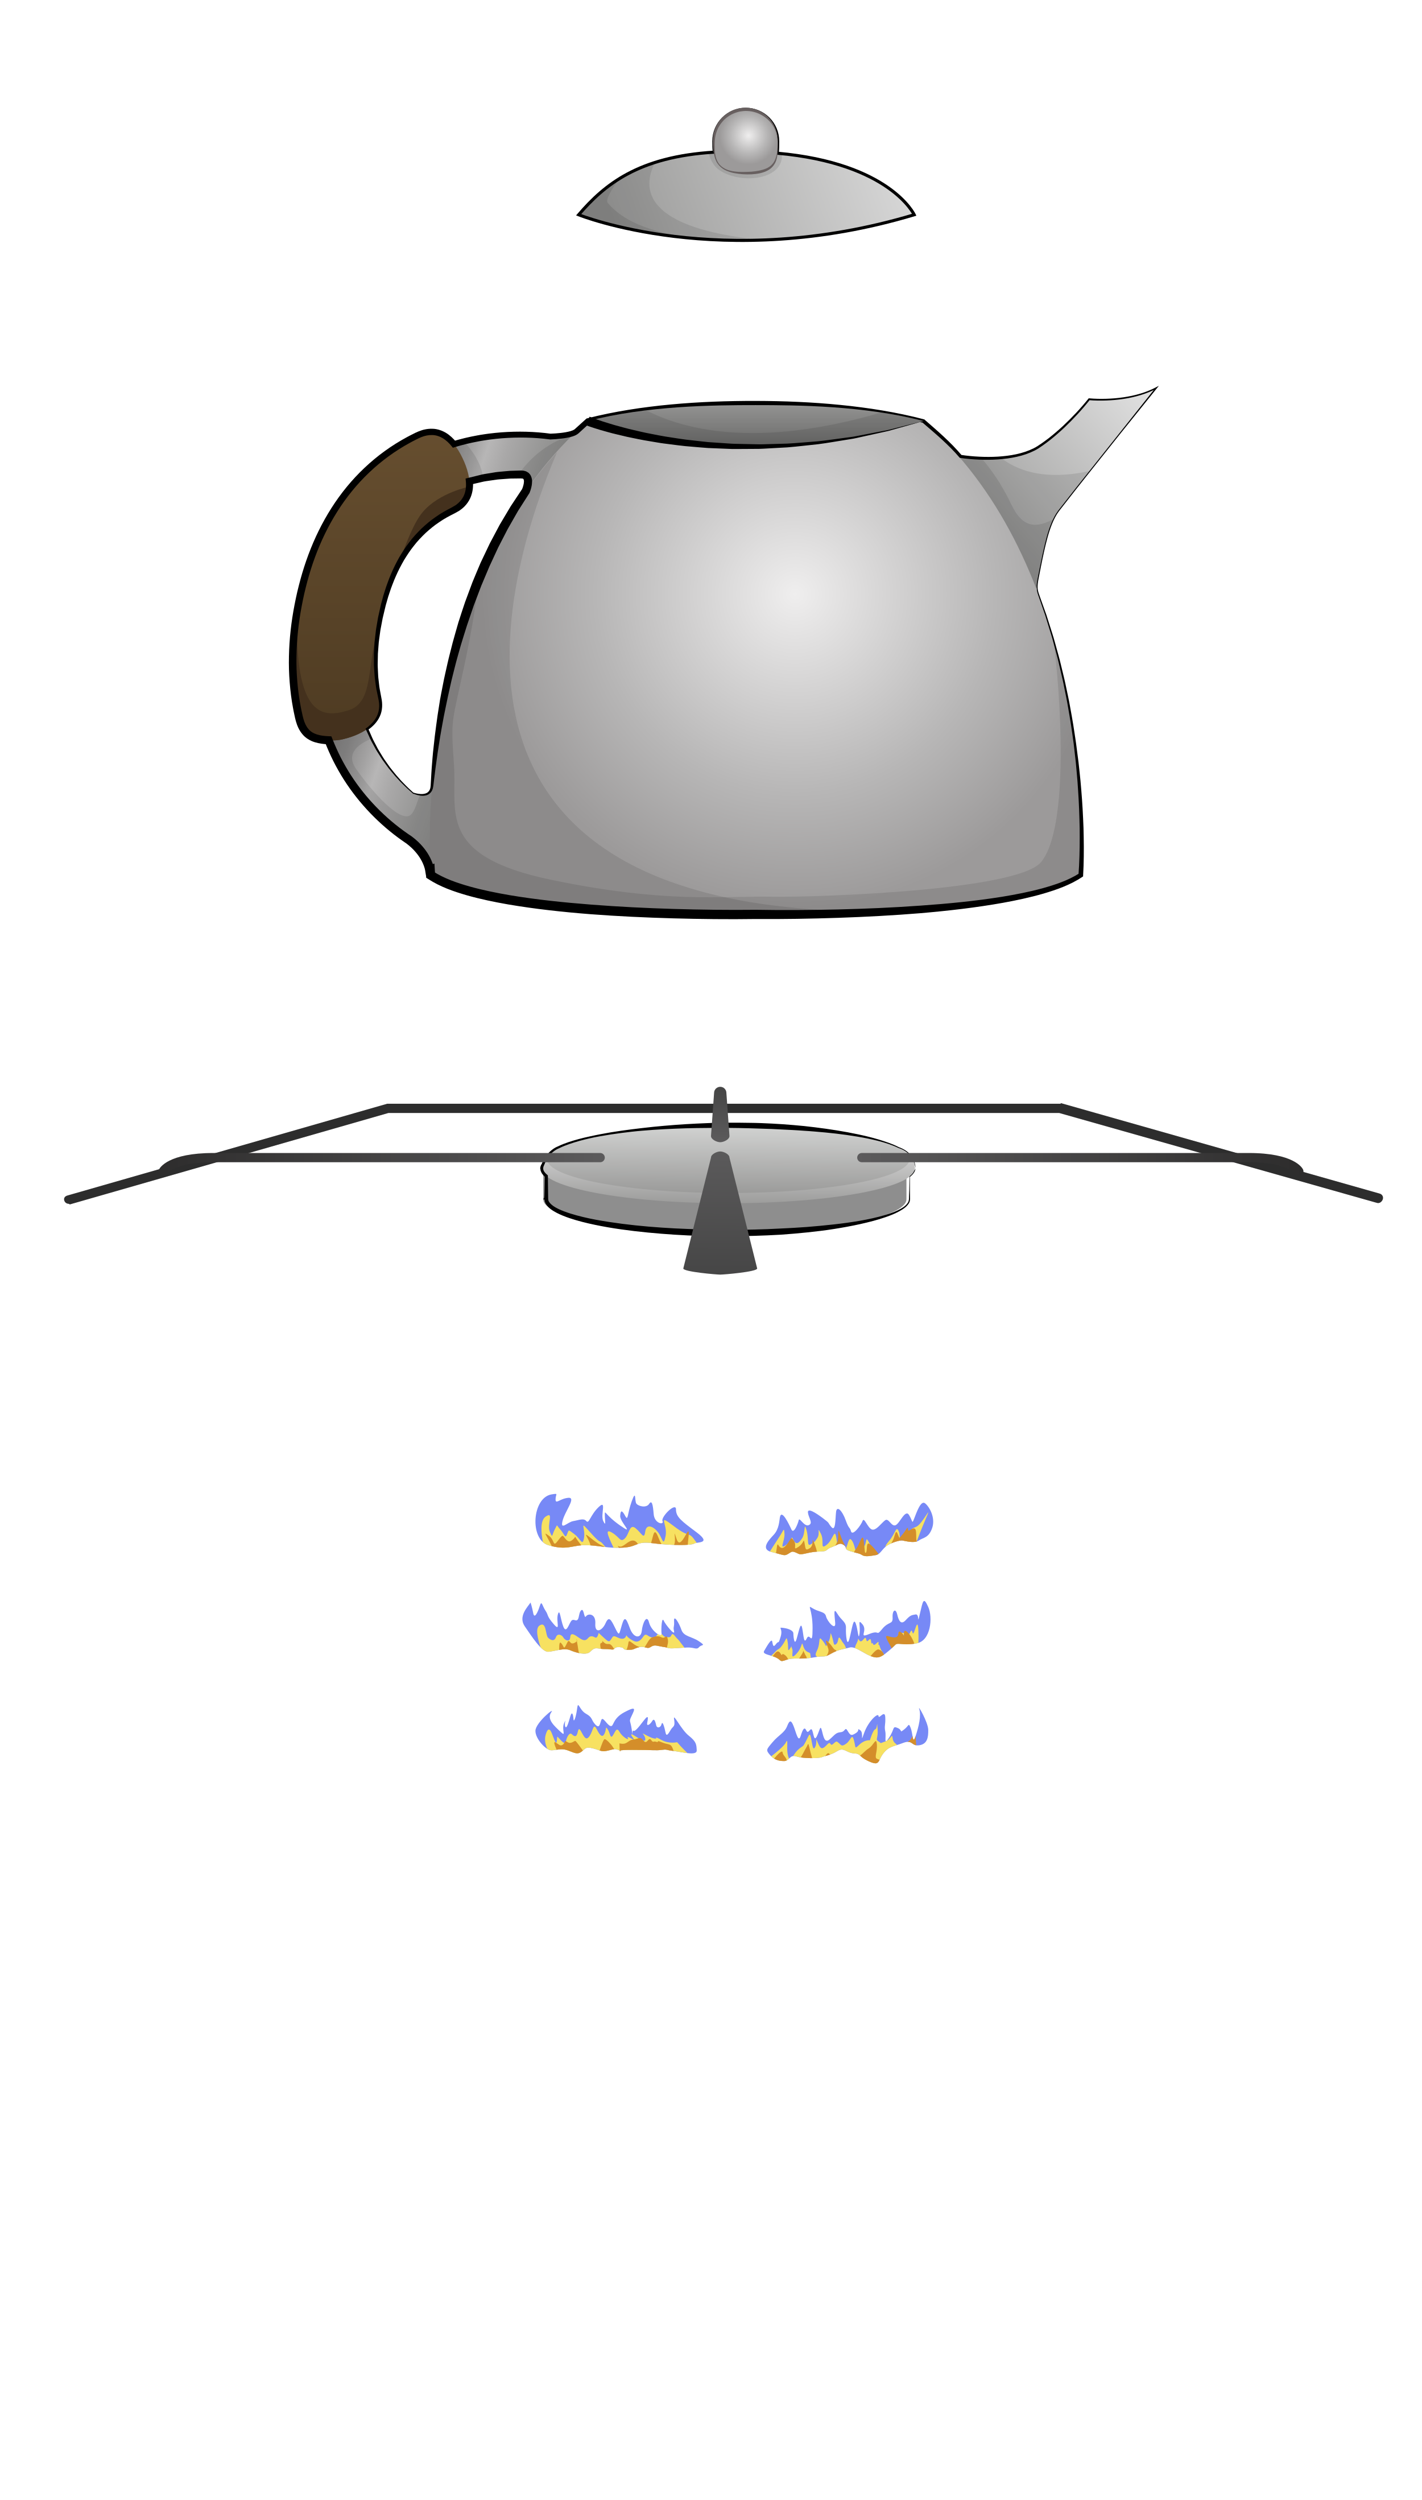 <?xml version="1.0" encoding="utf-8"?>
<!-- Generator: Adobe Illustrator 16.0.0, SVG Export Plug-In . SVG Version: 6.00 Build 0)  -->
<!DOCTYPE svg PUBLIC "-//W3C//DTD SVG 1.1//EN" "http://www.w3.org/Graphics/SVG/1.1/DTD/svg11.dtd">
<svg version="1.1" id="Layer_2" xmlns="http://www.w3.org/2000/svg" xmlns:xlink="http://www.w3.org/1999/xlink" x="0px" y="0px"
	 width="462px" height="812px" viewBox="0 0 462 812" enable-background="new 0 0 462 812" xml:space="preserve">
<path fill="#8E8E8E" d="M270.456,381.5c-9.573-2-21.235-2-33.831-2s-24.258,0-33.831,2H176.5v8l0,0c0,6.075,26.609,11,59.125,11
	s58.875-4.925,58.875-11v-8H270.456z"/>
<linearGradient id="SVGID_1_" gradientUnits="userSpaceOnUse" x1="236.704" y1="368.832" x2="236.537" y2="391.332">
	<stop  offset="0" style="stop-color:#D6D4D3"/>
	<stop  offset="0" style="stop-color:#E3E3E3"/>
	<stop  offset="1" style="stop-color:#9B9B9A"/>
</linearGradient>
<path fill="url(#SVGID_1_)" d="M291.563,372.621c0,0-2.704-0.044-7.251-0.111c-11.099-2.64-28.326-4.337-47.688-4.337
	c-18.153,0-34.432,1.493-45.542,3.854c-5.326,0.12-8.833,0.31-9.563,0.594c-3.006,1.169-4.475,3.928-5.107,5.575
	c-0.263,0.428-0.412,0.863-0.412,1.304c0,6.256,27.143,11.327,60.625,11.327s60.625-5.071,60.625-11.327
	C297.25,373.917,291.563,372.621,291.563,372.621z"/>
<linearGradient id="SVGID_2_" gradientUnits="userSpaceOnUse" x1="236.706" y1="365.492" x2="236.543" y2="387.509">
	<stop  offset="0" style="stop-color:#D6D4D3"/>
	<stop  offset="0" style="stop-color:#D2D3D2"/>
	<stop  offset="1" style="stop-color:#9B9B9A"/>
</linearGradient>
<ellipse fill="url(#SVGID_2_)" cx="236.625" cy="376.5" rx="58.875" ry="11"/>
<g>
	<path d="M297.5,379.505c0-0.38-0.19-0.776-0.274-1.141c-0.046-0.373-0.241-0.736-0.351-1.098c-0.137-0.352-0.314-0.706-0.511-1.029
		c-0.175-0.334-0.424-0.64-0.664-0.93c-0.238-0.293-0.519-0.56-0.804-0.807c-0.287-0.247-0.596-0.473-0.916-0.675
		c-0.639-0.407-1.338-0.726-2.059-0.951l-0.011-0.003l-0.014-0.006c-2.085-1.014-4.32-1.699-6.565-2.286
		c-2.254-0.57-4.536-1.024-6.83-1.406c-4.587-0.772-9.217-1.275-13.854-1.647c-1.158-0.104-2.319-0.176-3.48-0.253
		c-1.159-0.083-2.318-0.171-3.48-0.227l-6.969-0.349l-6.975-0.226c-2.325-0.079-4.652-0.092-6.979-0.124
		c-4.661,0.009-9.307-0.004-13.963,0.127c-2.326,0.082-4.653,0.159-6.978,0.292c-2.325,0.123-4.649,0.275-6.969,0.475
		c-2.323,0.175-4.635,0.458-6.944,0.75c-2.308,0.303-4.611,0.645-6.9,1.062c-2.293,0.396-4.563,0.914-6.801,1.53
		c-2.227,0.639-4.452,1.335-6.512,2.35l-0.045,0.019l-0.41,0.187c-0.146,0.068-0.304,0.131-0.424,0.213
		c-0.258,0.154-0.519,0.3-0.765,0.496c-0.257,0.174-0.485,0.387-0.72,0.592l-0.166,0.148l-0.167,0.177
		c-0.098,0.106-0.253,0.262-0.302,0.331l-0.591,0.775c-0.107,0.128-0.167,0.262-0.253,0.392l-0.24,0.392
		c-0.164,0.258-0.287,0.555-0.433,0.83c-0.14,0.28-0.243,0.577-0.367,0.864l-0.017,0.038l-0.018,0.033
		c-0.159,0.281-0.25,0.57-0.291,0.856l0.01,0.213v0.006v0.003h0.002c-0.002,0-0.002,0.066-0.002-0.067v0.004l-0.023,0.017
		l-0.007,0.034l0.004,0.067l0.02,0.136l0.043,0.271c0.007,0.103,0.045,0.159,0.08,0.216c0.069,0.119,0.12,0.236,0.183,0.361
		l0.3,0.381c0.189,0.26,0.483,0.464,0.716,0.701l0.175,0.179l0.003,0.201l0.06,4.316l0.034,2.158l0.019,0.999
		c0.029,0.174,0.05,0.364,0.086,0.524c0.062,0.101,0.111,0.199,0.151,0.304c0.607,0.987,1.833,1.764,3.058,2.36
		c1.249,0.604,2.582,1.073,3.926,1.505c5.411,1.693,11.101,2.566,16.764,3.326c5.678,0.736,11.396,1.191,17.12,1.498
		c5.727,0.274,11.46,0.444,17.196,0.469c5.743,0.013,11.469-0.119,17.198-0.428c2.864-0.128,5.727-0.29,8.585-0.506
		c2.859-0.212,5.709-0.512,8.56-0.811c2.849-0.314,5.689-0.695,8.512-1.182c2.82-0.49,5.628-1.08,8.361-1.907
		c1.365-0.414,2.72-0.878,4.003-1.486c1.266-0.603,2.558-1.336,3.318-2.481c0.388-0.571,0.399-1.243,0.394-1.982l0.084-2.158
		l0.08-4.316v-0.057l-0.012-0.035c0.432-0.334,0.813-0.704,1.136-1.138c0.166-0.213,0.285-0.45,0.381-0.698
		c0.061-0.121,0.245-0.253,0.282-0.381c0.031-0.129,0.213-0.263,0.213-0.394V379.505z M297.5,379.5c0,0.144-0.086,0.292-0.119,0.433
		c-0.037,0.14-0.096,0.286-0.158,0.417c-0.102,0.27-0.263,0.524-0.435,0.751c-0.162,0.235-0.367,0.443-0.569,0.64
		c-0.199,0.201-0.426,0.376-0.644,0.555l0.043-0.092l0.021,4.316l0.026,2.158c-0.012,0.368,0.043,0.701-0.023,1.098
		c-0.019,0.195-0.043,0.389-0.13,0.562c-0.076,0.175-0.123,0.371-0.242,0.519c-0.824,1.3-2.148,2.056-3.415,2.747
		c-1.292,0.68-2.647,1.21-4.016,1.689c-2.738,0.961-5.549,1.666-8.37,2.297c-2.824,0.625-5.67,1.142-8.524,1.592
		c-2.854,0.462-5.725,0.792-8.597,1.101c-2.873,0.296-5.751,0.545-8.632,0.747c-5.761,0.337-11.546,0.496-17.312,0.509
		c-5.773,0.012-11.548-0.13-17.312-0.512c-5.763-0.378-11.52-0.904-17.248-1.716c-2.865-0.4-5.719-0.891-8.558-1.483
		c-2.838-0.593-5.662-1.292-8.433-2.232c-1.382-0.481-2.752-1.019-4.076-1.708c-1.297-0.714-2.656-1.508-3.538-3.019
		c-0.097-0.227-0.184-0.462-0.259-0.694c-0.034-0.191-0.046-0.36-0.071-0.542l-0.203-0.034l-0.207-0.114v-0.067l0.202-0.135
		l0.104-0.27l0.059-0.54l0.059-2.158l0.072-4.316l0.185,0.379c-0.275-0.287-0.584-0.519-0.823-0.854l-0.361-0.494
		c-0.104-0.199-0.194-0.42-0.28-0.633c-0.11-0.229-0.089-0.384-0.126-0.573l-0.019-0.136l-0.009-0.068l-0.005-0.034l-0.027-0.017
		l-0.029-0.077v-0.01l0.056-0.334c0.073-0.439,0.263-0.832,0.475-1.181l-0.028,0.07c0.141-0.306,0.266-0.622,0.423-0.919
		c0.166-0.295,0.303-0.597,0.494-0.885l0.282-0.431c0.096-0.138,0.183-0.299,0.289-0.417l0.613-0.759
		c0.155-0.185,0.24-0.25,0.362-0.382l0.169-0.175l0.198-0.176c0.257-0.221,0.507-0.448,0.791-0.637
		c0.266-0.207,0.572-0.379,0.876-0.552c0.152-0.096,0.299-0.151,0.448-0.219c0.164-0.071,0.261-0.122,0.48-0.209l-0.045,0.019
		c2.144-1.029,4.4-1.707,6.659-2.331c1.135-0.292,2.27-0.585,3.417-0.818c1.142-0.257,2.287-0.498,3.436-0.718
		c4.592-0.901,9.231-1.508,13.875-2.048c2.321-0.28,4.648-0.511,6.978-0.714c2.329-0.213,4.662-0.37,6.996-0.527
		c2.335-0.126,4.669-0.265,7.011-0.34c2.347-0.116,4.666-0.113,7.013-0.146c2.339,0.008,4.679-0.003,7.018,0.052
		c2.34,0.016,4.678,0.128,7.016,0.239c2.336,0.131,4.673,0.267,7.004,0.482c2.332,0.198,4.663,0.422,6.984,0.726
		c4.646,0.576,9.277,1.292,13.859,2.258c2.29,0.481,4.568,1.034,6.813,1.703c2.233,0.697,4.479,1.403,6.567,2.495l-0.021-0.009
		c0.741,0.251,1.444,0.598,2.102,1.017c0.328,0.21,0.641,0.446,0.935,0.703c0.293,0.258,0.57,0.535,0.814,0.84
		c0.246,0.302,0.479,0.621,0.658,0.968c0.201,0.336,0.339,0.705,0.477,1.069c0.111,0.375,0.294,0.75,0.341,1.143
		c0.083,0.39,0.167,0.77,0.167,1.155V379.5z"/>
</g>
<g>
	<linearGradient id="SVGID_3_" gradientUnits="userSpaceOnUse" x1="308.137" y1="41.984" x2="202.137" y2="80.318">
		<stop  offset="0" style="stop-color:#D6D4D3"/>
		<stop  offset="0" style="stop-color:#E3E3E3"/>
		<stop  offset="1" style="stop-color:#9B9B9A"/>
	</linearGradient>
	<path fill="url(#SVGID_3_)" d="M188,69.753c0,0,46.543,18.753,109.021,0c0,0-9.521-20.553-57.521-20.553
		C209.5,49.2,197.25,59,188,69.753z"/>
	<path opacity="0.1" d="M250.501,56.25c2.896-1.614,3.775-4.17,3.503-6.343c-4.4-0.446-9.205-0.708-14.504-0.708
		c-3.3,0-6.372,0.125-9.262,0.35c0.196,1.158,0.67,2.509,1.679,3.95C234.834,57.667,244.668,59.501,250.501,56.25z"/>
	<g opacity="0.1">
		<path d="M197.501,66c-0.971-0.97,1.199-4.53,3.688-7.938c-5.453,3.394-9.556,7.467-13.189,11.691c0,0,18.86,7.595,48.681,8.283
			C206.28,77.304,199.423,67.922,197.501,66z"/>
		<path d="M240.181,78.083c-0.622-0.001-1.227-0.009-1.832-0.018C238.956,78.074,239.565,78.08,240.181,78.083z"/>
	</g>
	<path fill="none" stroke="#000000" stroke-miterlimit="10" d="M252.523,49.759c0.143-1.2,0.145-2.51,0.145-3.884
		c0-5.73-4.646-10.375-10.375-10.375c-5.73,0-10.376,4.645-10.376,10.375c0,1.247,0.028,2.438,0.165,3.545
		c-24.68,1.494-35.636,10.514-44.082,20.333c0,0,46.543,18.753,109.021,0C297.021,69.753,289.264,53.038,252.523,49.759z"/>
	<g>
		<radialGradient id="SVGID_4_" cx="243.188" cy="44" r="9.418" gradientUnits="userSpaceOnUse">
			<stop  offset="0" style="stop-color:#D6D4D3"/>
			<stop  offset="0" style="stop-color:#EFEEEE"/>
			<stop  offset="0.637" style="stop-color:#B7B6B6"/>
			<stop  offset="1" style="stop-color:#9C9A9A"/>
		</radialGradient>
		<path fill="url(#SVGID_4_)" d="M252.668,45.875c0,5.73,0,10.375-10.375,10.375c-9.922,0-10.376-4.645-10.376-10.375
			c0-5.73,4.646-10.375,10.376-10.375C248.022,35.5,252.668,40.145,252.668,45.875z"/>
		<path fill="#686060" d="M252.718,45.875c0,0,0.021,1.052-0.021,2.903c-0.06,0.92-0.081,2.065-0.514,3.325
			c-0.409,1.245-1.388,2.61-2.908,3.337c-1.485,0.771-3.264,1.077-5.098,1.18c-1.844,0.082-3.769-0.015-5.755-0.416
			c-0.492-0.102-0.985-0.219-1.467-0.402c-0.492-0.143-0.959-0.371-1.432-0.587c-0.921-0.488-1.753-1.183-2.356-2.063
			c-0.621-0.873-0.967-1.916-1.158-2.96c-0.213-1.045-0.307-2.111-0.355-3.171c-0.017-0.515-0.062-1.079-0.038-1.602
			c-0.012-0.518,0.06-1.068,0.132-1.62c0.201-1.073,0.549-2.109,1.034-3.078c0.511-0.955,1.161-1.821,1.901-2.585
			c0.752-0.755,1.612-1.375,2.515-1.887c1.826-0.989,3.886-1.396,5.77-1.238c1.913,0.099,3.64,0.796,5.005,1.698
			c1.376,0.908,2.374,2.069,3.068,3.179c0.702,1.116,1.06,2.208,1.311,3.1c0.225,0.903,0.312,1.631,0.337,2.125
			C252.707,45.611,252.718,45.875,252.718,45.875z M252.618,45.875c0,0-0.016-0.262-0.046-0.752
			c-0.034-0.488-0.127-1.209-0.403-2.082c-0.274-0.87-0.75-1.887-1.502-2.896c-0.75-1.01-1.819-1.972-3.135-2.727
			c-1.313-0.757-2.902-1.286-4.618-1.365c-0.872-0.071-1.747,0.044-2.638,0.189c-0.879,0.202-1.755,0.499-2.594,0.923
			c-0.826,0.444-1.623,0.986-2.324,1.659c-0.693,0.679-1.298,1.462-1.803,2.318c-0.481,0.87-0.845,1.816-1.073,2.799
			c-0.092,0.486-0.197,0.974-0.22,1.512c-0.057,0.529-0.044,1.02-0.062,1.558c-0.004,2.064,0.068,4.263,1.223,5.968
			c0.562,0.844,1.389,1.458,2.269,1.905c0.459,0.191,0.903,0.407,1.392,0.503c0.47,0.143,0.953,0.223,1.436,0.288
			c1.911,0.275,3.833,0.17,5.604,0.093c1.771-0.153,3.427-0.445,4.805-1.041c1.399-0.569,2.361-1.641,2.853-2.783
			c0.497-1.143,0.66-2.268,0.742-3.177c0.081-0.916,0.082-1.641,0.089-2.135C252.615,46.139,252.618,45.875,252.618,45.875z"/>
	</g>
	<path opacity="0.1" d="M212.821,52.756C200.88,56.559,193.84,62.965,188,69.753c0,0,23.571,9.491,59.676,8.212
		C208.525,74.137,208.565,60.987,212.821,52.756z"/>
</g>
<g>
	<linearGradient id="SVGID_5_" gradientUnits="userSpaceOnUse" x1="102.09" y1="190.051" x2="177.59" y2="216.051">
		<stop  offset="0" style="stop-color:#D6D4D3"/>
		<stop  offset="0" style="stop-color:#706F6F"/>
		<stop  offset="0.143" style="stop-color:#737272"/>
		<stop  offset="0.248" style="stop-color:#7C7B7B"/>
		<stop  offset="0.341" style="stop-color:#8C8B8B"/>
		<stop  offset="0.426" style="stop-color:#A3A2A2"/>
		<stop  offset="0.486" style="stop-color:#B7B6B6"/>
		<stop  offset="0.563" style="stop-color:#A9A8A8"/>
		<stop  offset="0.709" style="stop-color:#959594"/>
		<stop  offset="0.855" style="stop-color:#898988"/>
		<stop  offset="1" style="stop-color:#858584"/>
	</linearGradient>
	<path fill="url(#SVGID_5_)" d="M187.328,140.082c-1.668,1.552-8.518,1.716-8.518,1.716c-4.411-0.614-16.459-1.713-29.811,2.03
		c-15.487,4.342-35.657,16.114-43.793,47.543c-7.994,30.884,0.89,51.968,9.75,64.217c6.364,8.799,13.601,14.369,17.924,17.21l0,0
		c6.023,4.482,6.703,9.702,6.703,9.702S158,277,157.75,275.771S154,254,154,254s-13.234-3.474-13.652,1.258s-6.157,2.31-6.157,2.31
		v0c-10.294-8.926-25.301-28.545-16.397-62.939c9.302-35.938,37.057-40.628,51.461-40.522c3.984-0.094,1.578,5.37,1.578,5.37
		l4.918,4.273l7.25,4l14.25-12C197.25,155.75,188.996,138.529,187.328,140.082z"/>
	<path opacity="0.1" d="M140.348,255.258c-0.242,2.747-2.275,3.079-3.94,2.878c-0.998,2.65-1.578,5.154-2.851,6.427
		c-3.25,3.25-12.943-7.688-17.943-14.938c-3.687-5.345,1.79-8.331,4.924-9.664c-2.506-5.248-4.418-11.461-5.138-18.461H104.25
		l-1.722,1.546c1.544,14.41,6.987,25.145,12.429,32.667c6.364,8.799,13.601,14.307,17.924,17.147c6.023,4.482,6.703,9.67,6.703,9.67
		s18.416-5.516,18.166-6.745S154,254.008,154,254.008S140.766,250.526,140.348,255.258z"/>
	<g opacity="0.1">
		<path d="M149,143.828c-10.937,3.066-24.202,9.849-33.923,24.63l0.423,6.259l8.342,4.445c8.635-15.563,21.878-21.708,33.132-23.922
			c-0.56-4.863-3.66-9.092-6.259-11.857C150.145,143.526,149.575,143.667,149,143.828z"/>
		<path d="M168.44,154.109c0.272-0.001,0.55-0.005,0.813-0.003c3.984-0.094,1.578,5.37,1.578,5.37l4.918,4.273l7.25,4l14.25-12
			c0,0-5.795-12.088-8.654-15.092C178.177,142.753,171.833,149.266,168.44,154.109z"/>
	</g>
	<linearGradient id="SVGID_6_" gradientUnits="userSpaceOnUse" x1="376.212" y1="126.312" x2="319.244" y2="176.333">
		<stop  offset="0" style="stop-color:#D6D4D3"/>
		<stop  offset="0" style="stop-color:#E3E3E3"/>
		<stop  offset="1" style="stop-color:#9B9B9A"/>
	</linearGradient>
	<path fill="url(#SVGID_6_)" d="M311.285,147.982c0,0,17.382,3.018,26.382-2.982s16.186-15.321,16.186-15.321
		S366.334,131,375.667,126c0,0-28.572,35.667-31.786,40s-5.443,14.071-6.756,22.875c-3.375,22.647-17.791,7.792-17.791,7.792
		L311.285,147.982z"/>
	<path opacity="0.1" d="M354.152,152.946c-15.354,3.443-24.32-0.518-29.076-4.346c-7.18,0.527-13.791-0.618-13.791-0.618
		l8.049,48.684c0,0,14.416,14.856,17.791-7.792c1.312-8.804,3.542-18.542,6.756-22.875
		C344.997,164.495,349.176,159.205,354.152,152.946z"/>
	<path opacity="0.1" d="M342.365,168.584c-5.625,2.947-10.085,3.153-13.865-4.859c-3.175-6.728-6.821-11.696-9.727-15.031
		c-4.323-0.164-7.488-0.711-7.488-0.711l8.049,48.684c0,0,14.416,14.856,17.791-7.792
		C338.22,181.531,339.955,173.549,342.365,168.584z"/>
	<radialGradient id="SVGID_7_" cx="258.333" cy="193" r="101.922" gradientUnits="userSpaceOnUse">
		<stop  offset="0" style="stop-color:#D6D4D3"/>
		<stop  offset="0" style="stop-color:#EFEEEE"/>
		<stop  offset="0.637" style="stop-color:#B7B6B6"/>
		<stop  offset="1" style="stop-color:#9C9A9A"/>
	</radialGradient>
	<path fill="url(#SVGID_7_)" d="M300.021,136.753C280.771,131.75,259.206,131,245.5,131c-13.7,0-35.25,0.75-54.5,5.753
		c-50,43.253-52.691,124.289-51.104,147.497C161.043,298.5,245.5,297,245.5,297s84.499,1.5,105.646-12.75
		C352.733,261.042,350.021,180.006,300.021,136.753z"/>
	<path opacity="0.1" d="M342.269,207.833c2.297,17.594,5.271,60.883-4.019,72.167c-7.615,9.25-72.25,11.5-88,11.25
		s-34,2.25-71.25-5.5s-30.447-22.245-31.5-37.25c-1.089-15.522-0.75-13,3.5-33c4.01-18.869,4.367-26.905,4.367-26.905v0
		c-15.676,38.679-16.533,80.121-15.471,95.655C161.043,298.5,245.5,297,245.5,297s84.499,1.5,105.646-12.75
		C352.033,271.278,351.573,240.241,342.269,207.833z"/>
	<linearGradient id="SVGID_8_" gradientUnits="userSpaceOnUse" x1="123.814" y1="140.267" x2="123.814" y2="240.475">
		<stop  offset="0" style="stop-color:#664E2F"/>
		<stop  offset="1" style="stop-color:#4E3B22"/>
	</linearGradient>
	<path fill="url(#SVGID_8_)" d="M108.271,240.475c-6.131,0-9.68-1.205-11.135-7.432c-3.131-13.404-2.695-28.015,1.294-43.427
		c5.861-22.644,18.7-39.306,37.127-48.185c6.719-3.234,11.457,0.602,14.692,7.318c3.236,6.717,3.743,13.77-2.974,17.006
		c-11.362,5.474-18.79,15.493-22.707,30.626c-2.885,11.142-3.268,21.41-1.14,30.518c1.695,7.26-4.815,11.521-12.075,13.217
		C110.321,240.359,109.288,240.475,108.271,240.475z"/>
	<g>
		<path fill="#44311D" d="M147.276,165.756c3.543-1.707,5.062-4.48,5.245-7.702c-0.11,0.022-9.886,1.981-15.188,8.279
			c-2.731,3.244-5.344,9.698-7.787,16.862C133.759,175.206,139.621,169.445,147.276,165.756z"/>
		<path fill="#44311D" d="M123.43,226.901c-1.671-7.151-1.786-15.019-0.366-23.461c-0.001,0.002-0.001,0.004-0.002,0.006
			c-4.062,12.222-1.396,24.555-9.729,27.222s-17.877,2.73-16.771-32.468c-2.158,12.266-1.969,23.953,0.575,34.844
			c1.455,6.227,5.004,7.432,11.135,7.432c1.017,0,2.05-0.116,3.083-0.357C118.614,238.422,125.125,234.161,123.43,226.901z"/>
	</g>
	<g>
		<g>
			<path d="M337.104,188.018c0.596-3.037,1.176-6.078,1.852-9.102c0.688-3.017,1.425-6.042,2.598-8.928
				c0.591-1.438,1.293-2.84,2.228-4.104l2.861-3.656c1.905-2.438,3.811-4.877,5.745-7.293l23.108-29.073l0.276,0.332
				c-3.328,1.785-7.006,2.8-10.711,3.37c-1.855,0.285-3.729,0.45-5.604,0.521c-1.877,0.065-3.749,0.052-5.636-0.109l0.268-0.115
				c-2.532,3.2-5.298,6.185-8.248,8.993c-0.746,0.692-1.487,1.391-2.263,2.052c-0.761,0.678-1.557,1.315-2.346,1.96
				c-0.812,0.617-1.609,1.254-2.455,1.829c-0.834,0.601-1.68,1.16-2.619,1.641c-3.715,1.876-7.843,2.588-11.907,2.881
				c-2.041,0.137-4.087,0.153-6.127,0.07c-2.044-0.087-4.069-0.25-6.112-0.551l-0.171-0.025l-0.129-0.144l-1.377-1.543l-1.428-1.496
				c-0.975-0.978-1.971-1.934-2.989-2.87c-2.041-1.867-4.161-3.658-6.273-5.47l0.232,0.122l-3.325-0.798l-3.345-0.717
				c-2.236-0.446-4.479-0.861-6.734-1.214c-2.253-0.361-4.512-0.685-6.778-0.954c-2.264-0.288-4.536-0.52-6.81-0.727
				c-4.547-0.414-9.106-0.695-13.671-0.869c-4.564-0.183-9.134-0.257-13.703-0.251c-4.574,0.014-9.136,0.108-13.7,0.311
				c-4.562,0.203-9.119,0.513-13.66,0.957c-2.271,0.221-4.539,0.468-6.799,0.77c-2.263,0.283-4.518,0.622-6.765,0.997
				c-2.249,0.366-4.486,0.795-6.715,1.255l-3.333,0.737l-3.312,0.818l0.362-0.19l-2.519,2.299l-0.63,0.575l-0.315,0.287
				c-0.081,0.082-0.286,0.249-0.369,0.316c-0.368,0.28-0.663,0.415-0.973,0.555c-0.307,0.134-0.607,0.231-0.907,0.326
				c-1.194,0.349-2.362,0.529-3.531,0.671c-1.172,0.137-2.323,0.224-3.512,0.266l-0.067,0.002l-0.083-0.011
				c-5.148-0.678-10.398-0.769-15.588-0.368c-1.298,0.108-2.593,0.24-3.884,0.41c-0.647,0.073-1.288,0.19-1.932,0.283
				c-0.645,0.09-1.283,0.211-1.922,0.333c-1.282,0.222-2.547,0.524-3.814,0.814l-1.885,0.494c-0.604,0.153-1.257,0.365-1.883,0.544
				l-0.639,0.184l-0.421-0.515c-0.826-1.011-1.77-1.899-2.826-2.554c-1.067-0.624-2.238-1.03-3.458-1.046
				c-1.216-0.035-2.46,0.223-3.646,0.717l-0.877,0.393l-0.932,0.468c-0.632,0.308-1.22,0.635-1.818,0.957
				c-4.803,2.614-9.26,5.877-13.222,9.649c-3.969,3.768-7.44,8.055-10.36,12.69c-2.927,4.633-5.319,9.603-7.218,14.754
				c-0.95,2.576-1.777,5.199-2.493,7.854c-0.37,1.319-0.667,2.662-1.004,4.02c-0.281,1.341-0.596,2.669-0.833,4.028
				c-1.031,5.404-1.629,10.89-1.704,16.377c-0.052,2.743,0.044,5.487,0.279,8.217c0.23,2.729,0.581,5.45,1.109,8.135
				c0.114,0.675,0.27,1.341,0.415,2.009l0.219,1.002c0.052,0.257,0.169,0.65,0.251,0.968c0.34,1.196,0.852,2.352,1.589,3.214
				c1.418,1.782,3.972,2.278,6.624,2.373l0.835,0.03l0.34,0.813c0.428,1.023,0.818,2.063,1.292,3.067
				c0.441,1.018,0.938,2.009,1.429,3.003c0.518,0.98,1.023,1.968,1.59,2.921c0.542,0.967,1.136,1.904,1.726,2.841
				c0.605,0.929,1.226,1.847,1.875,2.746c0.634,0.866,1.343,1.825,2.019,2.654c0.673,0.859,1.403,1.711,2.133,2.541
				c0.731,0.833,1.489,1.644,2.259,2.441c3.093,3.179,6.49,6.071,10.13,8.585l0.686,0.466l0.345,0.229l0.172,0.115l0.189,0.138
				l0.083,0.065c0.449,0.364,0.875,0.664,1.353,1.11c0.96,0.825,1.757,1.701,2.532,2.66c0.764,0.955,1.433,1.994,1.989,3.102
				c0.271,0.559,0.528,1.125,0.736,1.721c0.216,0.616,0.389,1.15,0.521,1.936l-1.879-1.216l0.207-0.063l1.772-0.537l0.116,1.867
				l0.111,1.787l-0.646-1.121c3.503,2.273,7.702,3.729,11.908,4.919c4.233,1.178,8.576,2.056,12.942,2.805
				c8.746,1.47,17.609,2.376,26.485,3.068c8.879,0.696,17.786,1.133,26.699,1.404c4.457,0.134,8.916,0.226,13.374,0.274
				c4.479,0.047,8.873,0.057,13.417,0.005c8.896,0.156,17.832,0.096,26.746-0.112c8.917-0.215,17.83-0.597,26.72-1.239
				c8.889-0.625,17.769-1.47,26.549-2.88c4.385-0.72,8.75-1.569,13.022-2.724c4.248-1.174,8.497-2.594,12.139-4.927l-0.333,0.578
				l0.191-3.035l0.12-3.043c0.045-2.031,0.106-4.063,0.084-6.097l-0.013-3.051l-0.077-3.051c-0.031-2.035-0.156-4.066-0.242-6.1
				c-0.092-2.034-0.265-4.062-0.393-6.095c-0.155-2.03-0.361-4.056-0.539-6.084l-0.688-6.071c-0.259-2.02-0.574-4.032-0.859-6.049
				c-0.29-2.016-0.675-4.017-1.008-6.027c-0.318-2.013-0.774-4-1.161-6c-0.378-2.002-0.848-3.985-1.314-5.968l-0.694-2.977
				c-0.239-0.99-0.521-1.969-0.778-2.955c-0.549-1.961-1.005-3.951-1.634-5.889l-1.799-5.842l-2.005-5.775
				c-0.323-0.949-0.729-1.939-0.782-2.994C336.729,190.048,336.905,189.018,337.104,188.018z M337.398,188.076
				c-0.19,0.998-0.352,2-0.277,2.995c0.057,0.999,0.446,1.927,0.787,2.897l2.061,5.769l1.854,5.838
				c0.647,1.938,1.122,3.926,1.689,5.888c0.268,0.985,0.558,1.965,0.807,2.956l0.723,2.977c0.485,1.984,0.974,3.967,1.371,5.971
				c0.405,2.002,0.88,3.991,1.217,6.005c0.352,2.012,0.756,4.016,1.065,6.035c0.303,2.02,0.637,4.036,0.915,6.06l0.791,6.079
				c0.214,2.032,0.455,4.062,0.646,6.097c0.163,2.037,0.372,4.071,0.499,6.111c0.121,2.041,0.282,4.08,0.349,6.124l0.13,3.065
				l0.065,3.068c0.058,2.045,0.031,4.093,0.021,6.141l-0.067,3.073l-0.142,3.076l-0.017,0.368l-0.316,0.21
				c-3.869,2.565-8.195,4.073-12.513,5.354c-4.337,1.255-8.741,2.192-13.161,2.998c-8.847,1.578-17.766,2.596-26.694,3.367
				c-8.933,0.735-17.88,1.209-26.83,1.516c-8.955,0.299-17.897,0.45-26.876,0.383c-4.393,0.072-8.938,0.065-13.396,0.03
				c-4.479-0.038-8.956-0.12-13.434-0.245c-8.954-0.251-17.908-0.67-26.852-1.35c-8.941-0.704-17.875-1.662-26.758-3.179
				c-4.438-0.777-8.865-1.685-13.241-2.918c-4.359-1.265-8.735-2.738-12.743-5.363l-0.605-0.397l-0.041-0.724l-0.104-1.835
				l1.888,1.33l-0.202,0.06l-1.604,0.477l-0.275-1.693c-0.054-0.331-0.202-0.887-0.367-1.335c-0.162-0.474-0.371-0.94-0.59-1.401
				c-0.454-0.917-1.01-1.796-1.656-2.61c-0.639-0.804-1.37-1.61-2.126-2.263c-0.34-0.337-0.836-0.699-1.264-1.049l-0.083-0.066
				L132,273.931l-0.01-0.008c0.205,0.148,0.05,0.037,0.093,0.068l-0.022-0.015l-0.18-0.121l-0.36-0.243l-0.715-0.492
				c-3.792-2.65-7.303-5.675-10.503-9c-0.797-0.834-1.581-1.682-2.336-2.553c-0.759-0.874-1.498-1.745-2.216-2.67
				c-0.746-0.931-1.377-1.797-2.075-2.76c-0.67-0.941-1.312-1.9-1.937-2.872c-0.61-0.98-1.222-1.959-1.781-2.969
				c-0.583-0.996-1.105-2.026-1.638-3.05c-0.506-1.037-1.016-2.072-1.47-3.133c-0.485-1.047-0.887-2.13-1.325-3.197l1.175,0.843
				c-1.449-0.068-2.945-0.227-4.453-0.692c-1.492-0.462-3.022-1.358-4.049-2.655c-1.06-1.277-1.668-2.739-2.081-4.212
				c-0.089-0.355-0.174-0.629-0.266-1.053l-0.221-1.038c-0.146-0.692-0.303-1.381-0.417-2.08c-0.53-2.778-0.876-5.588-1.098-8.403
				c-0.226-2.815-0.309-5.641-0.24-8.461c0.109-5.641,0.753-11.259,1.829-16.78c0.248-1.381,0.579-2.761,0.876-4.141
				c0.339-1.34,0.65-2.714,1.037-4.073c0.744-2.715,1.604-5.4,2.59-8.041c1.972-5.28,4.455-10.383,7.494-15.147
				c3.032-4.766,6.638-9.18,10.758-13.058c4.116-3.883,8.729-7.23,13.714-9.916c0.628-0.334,1.258-0.679,1.879-0.978l0.935-0.464
				c0.347-0.167,0.685-0.305,1.029-0.457c1.382-0.567,2.921-0.9,4.488-0.847c1.571,0.03,3.118,0.568,4.436,1.357
				c1.309,0.818,2.404,1.876,3.333,3.021l-1.06-0.332c0.642-0.181,1.245-0.376,1.919-0.545l1.944-0.501
				c1.305-0.292,2.608-0.598,3.926-0.82c0.657-0.122,1.314-0.244,1.977-0.333c0.662-0.093,1.32-0.209,1.984-0.282
				c1.325-0.169,2.654-0.297,3.985-0.403c5.328-0.386,10.682-0.273,15.992,0.449l-0.15-0.009c1.101-0.033,2.239-0.113,3.343-0.238
				c1.105-0.127,2.211-0.301,3.221-0.592c0.246-0.077,0.493-0.156,0.711-0.251c0.214-0.089,0.434-0.214,0.526-0.277
				c0.138-0.116,0.16-0.12,0.286-0.239l0.321-0.291l0.643-0.581l2.571-2.325l0.155-0.14l0.208-0.05l3.361-0.814l3.377-0.731
				c2.257-0.455,4.521-0.879,6.793-1.239c2.271-0.369,4.548-0.7,6.831-0.976c2.28-0.294,4.567-0.533,6.855-0.746
				c4.576-0.427,9.163-0.718,13.751-0.902c4.585-0.184,9.184-0.259,13.769-0.252c9.178,0.021,18.364,0.386,27.506,1.303
				c2.285,0.228,4.568,0.48,6.845,0.789c2.278,0.29,4.551,0.636,6.816,1.018c2.268,0.374,4.524,0.812,6.775,1.28l3.365,0.751
				l3.348,0.834l0.13,0.032l0.103,0.09c2.092,1.827,4.205,3.644,6.251,5.549c1.021,0.955,2.022,1.933,3.002,2.934l1.438,1.533
				l1.387,1.582l-0.3-0.169c1.966,0.308,3.985,0.489,5.99,0.59c2.009,0.099,4.023,0.101,6.028-0.017
				c3.991-0.25,8.033-0.925,11.601-2.692c0.871-0.435,1.728-0.986,2.541-1.563c0.837-0.558,1.629-1.181,2.437-1.783
				c0.784-0.632,1.577-1.254,2.336-1.919c0.773-0.647,1.514-1.333,2.259-2.013c2.945-2.755,5.73-5.71,8.249-8.852l0.104-0.13
				l0.164,0.015c1.832,0.169,3.702,0.198,5.555,0.145c1.855-0.058,3.71-0.208,5.546-0.477c3.666-0.537,7.3-1.516,10.578-3.245
				l0.945-0.499l-0.669,0.831L364.194,140.6l-11.569,14.52c-1.935,2.416-3.839,4.854-5.745,7.292l-2.861,3.655
				c-0.908,1.228-1.604,2.614-2.188,4.035c-1.161,2.855-1.896,5.87-2.583,8.88C338.574,182,337.993,185.039,337.398,188.076z"/>
			<path d="M134.34,257.568L134.34,257.568l0.003,0.344l-0.251-0.23c-0.796-0.728-1.633-1.413-2.396-2.177l-1.156-1.134
				c-0.395-0.37-0.747-0.779-1.116-1.174c-0.736-0.79-1.468-1.585-2.137-2.435l-1.03-1.252c-0.336-0.423-0.642-0.87-0.964-1.304
				l-0.956-1.311c-0.321-0.436-0.589-0.906-0.887-1.358l-0.872-1.369c-0.304-0.449-0.55-0.931-0.812-1.405
				c-0.503-0.958-1.078-1.881-1.522-2.869l-1.359-2.953l-0.129-0.281l0.269-0.191c1.537-1.096,2.867-2.513,3.573-4.219
				c0.731-1.711,0.734-3.583,0.297-5.438l-0.588-2.856c-0.188-0.955-0.279-1.949-0.423-2.923c-0.158-0.979-0.208-1.959-0.271-2.939
				c-0.062-0.98-0.153-1.96-0.129-2.943c0.002-0.981-0.016-1.964,0.003-2.946l0.169-2.94c0.03-0.984,0.195-1.953,0.292-2.929
				c0.114-0.975,0.208-1.954,0.394-2.917l0.496-2.902l0.64-2.872l0.324-1.435l0.385-1.422l0.382-1.407l0.446-1.415
				c0.283-0.95,0.611-1.88,0.955-2.803c0.319-0.932,0.707-1.84,1.087-2.751c0.759-1.823,1.657-3.589,2.613-5.324
				c1.008-1.706,2.068-3.39,3.298-4.956c1.183-1.602,2.558-3.055,3.971-4.46c1.458-1.36,2.981-2.662,4.636-3.781
				c1.623-1.169,3.378-2.131,5.148-3.047l1.196-0.694c0.232-0.118,0.379-0.253,0.53-0.384l0.469-0.385
				c0.615-0.54,1.158-1.224,1.56-1.951c0.809-1.472,1.045-3.246,0.879-5.024l-0.091-0.971l0.921-0.227l2.956-0.729l1.479-0.363
				c0.493-0.124,0.999-0.175,1.497-0.266l3.004-0.491c0.501-0.081,1.008-0.104,1.512-0.158l1.514-0.141
				c0.505-0.042,1.01-0.102,1.516-0.13l1.521-0.047l1.521-0.046l0.38-0.011l0.095-0.003l0.048-0.001l0.133,0.003l0.186,0.011
				c0.252,0.021,0.436-0.008,0.949,0.137c0.448,0.093,0.82,0.323,1.179,0.573c0.327,0.295,0.639,0.648,0.798,1.025
				c0.357,0.75,0.416,1.473,0.385,2.083c-0.026,0.625-0.123,1.202-0.264,1.747c-0.143,0.559-0.298,1.051-0.532,1.623l-0.032,0.078
				l-0.091,0.143l-3.642,5.715l-3.36,5.886l-3.105,6.026l-2.848,6.154l-2.636,6.251l-2.41,6.347l-2.194,6.429
				c-0.671,2.164-1.378,4.317-2.022,6.491c-0.601,2.186-1.254,4.359-1.812,6.558c-0.532,2.205-1.14,4.394-1.611,6.615
				c-0.487,2.217-0.996,4.431-1.435,6.66c-0.462,2.225-0.917,4.452-1.297,6.694c-0.421,2.235-0.777,4.481-1.118,6.731
				c-0.375,2.246-0.622,4.508-0.966,6.76c-0.159,1.128-0.281,2.26-0.423,3.391l-0.206,1.697c-0.044,0.3-0.047,0.527-0.125,0.888
				c-0.073,0.288-0.074,0.539-0.226,0.867c-0.198,0.648-0.643,1.159-1.169,1.536c-0.549,0.365-1.185,0.482-1.785,0.516
				c-1.214,0.028-2.35-0.292-3.422-0.748L134.34,257.568z M134.249,257.43c1.051,0.354,2.193,0.568,3.263,0.453
				c0.525-0.076,1.043-0.211,1.435-0.514c0.368-0.307,0.688-0.723,0.792-1.187c0.101-0.192,0.104-0.528,0.154-0.795
				c0.039-0.199,0.039-0.547,0.06-0.812l0.099-1.713c0.07-1.141,0.12-2.285,0.208-3.426c0.183-2.28,0.345-4.565,0.617-6.838
				c0.24-2.277,0.497-4.554,0.818-6.822c0.28-2.275,0.637-4.539,1.001-6.803c0.32-2.272,0.82-4.511,1.24-6.767
				c0.418-2.256,0.974-4.484,1.455-6.729c0.506-2.239,1.11-4.455,1.661-6.685c0.595-2.219,1.254-4.421,1.878-6.633
				c0.677-2.197,1.438-4.368,2.152-6.554l2.403-6.471c0.888-2.124,1.754-4.258,2.671-6.37l2.968-6.24l3.24-6.106l3.536-5.942
				l3.821-5.764l-0.123,0.221c0.149-0.346,0.307-0.8,0.415-1.203c0.117-0.414,0.186-0.824,0.208-1.191
				c0.037-0.377-0.031-0.677-0.097-0.824c-0.023-0.093-0.073-0.097-0.092-0.152c-0.062-0.016-0.1-0.076-0.15-0.074
				c-0.011-0.006-0.021-0.015-0.032-0.027c-0.007-0.005-0.006-0.013-0.021-0.019l-0.093-0.007l-0.372-0.028l-0.186-0.014
				l-0.011-0.001c0.036,0.001-0.09-0.004,0.08,0.003h-0.006l-0.023,0l-0.045,0l-0.091,0.001l-0.365,0.004l-1.461,0.019l-1.461,0.018
				c-0.487,0.019-0.972,0.068-1.458,0.101l-1.458,0.108c-0.485,0.043-0.974,0.056-1.456,0.125l-2.891,0.424
				c-0.48,0.08-0.968,0.121-1.441,0.233l-1.422,0.33l-2.846,0.656l0.831-1.198c0.166,2.08-0.129,4.336-1.228,6.276
				c-0.555,0.966-1.244,1.815-2.098,2.544l-0.671,0.524c-0.226,0.176-0.453,0.353-0.66,0.452l-1.339,0.746
				c-1.691,0.847-3.37,1.733-4.92,2.819c-1.583,1.037-3.042,2.25-4.444,3.519c-1.358,1.316-2.687,2.676-3.836,4.189
				c-1.194,1.477-2.232,3.077-3.226,4.702c-0.943,1.657-1.835,3.348-2.596,5.105c-0.38,0.878-0.77,1.753-1.093,2.657
				c-0.349,0.895-0.68,1.793-0.965,2.704l-0.451,1.36l-0.403,1.401l-0.397,1.387l-0.338,1.405l-0.669,2.812l-0.538,2.838
				c-0.202,0.943-0.31,1.899-0.441,2.853c-0.113,0.956-0.294,1.905-0.341,2.867l-0.221,2.879c-0.037,0.961-0.037,1.923-0.057,2.885
				c-0.042,0.963,0.029,1.922,0.071,2.883c0.044,0.961,0.074,1.926,0.209,2.871c0.123,0.951,0.187,1.899,0.356,2.855l0.534,2.867
				c0.424,1.925,0.396,4.122-0.464,5.994c-0.829,1.89-2.309,3.384-3.945,4.506l0.139-0.473l1.285,2.937
				c0.419,0.984,0.969,1.904,1.448,2.86c0.25,0.473,0.483,0.955,0.775,1.403l0.836,1.37c0.286,0.452,0.542,0.923,0.852,1.36
				l0.921,1.315c0.311,0.436,0.605,0.884,0.93,1.31l0.998,1.259c0.647,0.855,1.358,1.657,2.074,2.455
				c0.358,0.398,0.701,0.812,1.085,1.186l1.127,1.148c0.743,0.774,1.562,1.47,2.339,2.209l-0.248,0.113v0L134.249,257.43z"/>
		</g>
	</g>
	<linearGradient id="SVGID_9_" gradientUnits="userSpaceOnUse" x1="245.511" y1="128.736" x2="245.511" y2="145.702">
		<stop  offset="0" style="stop-color:#D6D4D3"/>
		<stop  offset="0" style="stop-color:#9B9B9A"/>
		<stop  offset="1" style="stop-color:#686867"/>
	</linearGradient>
	<path fill="url(#SVGID_9_)" d="M300.021,136.753c-19.25-5.003-40.805-5.169-54.511-5.169c-13.7,0-35.261,0.167-54.511,5.169
		C191,136.753,237.543,155.506,300.021,136.753z"/>
	<path opacity="0.1" d="M286.256,133.983c-11.221,3.321-26.358,6.674-41.756,6.674c-16.494,0-27.715-3.847-34.551-7.381
		c-6.33,0.764-12.759,1.868-18.949,3.477c0,0,46.543,18.753,109.021,0C295.516,135.582,290.884,134.685,286.256,133.983z"/>
	<g>
		<path d="M191.542,135.354c0,0,0.411,0.173,1.138,0.437c0.72,0.282,1.835,0.652,3.247,1.131c1.431,0.429,3.15,1.018,5.174,1.537
			c1.009,0.268,2.077,0.574,3.214,0.858c1.142,0.267,2.343,0.548,3.596,0.841c1.249,0.314,2.57,0.552,3.932,0.82
			c1.365,0.253,2.768,0.57,4.228,0.796c2.921,0.433,5.991,0.994,9.204,1.295c1.604,0.173,3.231,0.379,4.885,0.534
			c1.657,0.112,3.335,0.227,5.025,0.341c0.846,0.058,1.695,0.116,2.547,0.173c0.852,0.053,1.708,0.046,2.566,0.072
			c1.716,0.037,3.438,0.073,5.161,0.11c1.724,0.076,3.446-0.035,5.163-0.067c1.717-0.048,3.428-0.096,5.125-0.144
			c3.389-0.183,6.718-0.512,9.945-0.75c3.22-0.323,6.312-0.819,9.258-1.191c0.735-0.099,1.462-0.197,2.177-0.293
			c0.712-0.112,1.406-0.264,2.093-0.39c1.372-0.264,2.697-0.52,3.97-0.765c1.273-0.245,2.494-0.48,3.654-0.703
			c0.58-0.113,1.146-0.224,1.694-0.331c0.543-0.138,1.069-0.271,1.58-0.401c2.043-0.519,3.824-0.97,5.291-1.342
			c2.935-0.745,4.612-1.171,4.612-1.171s-1.665,0.471-4.578,1.295c-1.458,0.412-3.229,0.913-5.259,1.487
			c-0.508,0.144-1.032,0.292-1.572,0.444c-0.547,0.122-1.109,0.248-1.687,0.377c-1.156,0.255-2.372,0.524-3.641,0.804
			c-1.269,0.28-2.591,0.572-3.959,0.874c-0.686,0.146-1.378,0.317-2.09,0.448c-0.714,0.116-1.438,0.234-2.174,0.353
			c-2.943,0.453-6.036,1.036-9.262,1.447c-3.234,0.328-6.572,0.749-9.979,1.026c-1.706,0.094-3.426,0.188-5.152,0.284
			c-1.728,0.08-3.462,0.237-5.199,0.208c-1.737,0.01-3.476,0.021-5.206,0.031c-0.865-0.003-1.73,0.027-2.591-0.002
			c-0.861-0.035-1.72-0.07-2.574-0.105c-1.711-0.07-3.407-0.139-5.084-0.208c-1.674-0.111-3.325-0.274-4.951-0.405
			c-3.258-0.218-6.379-0.7-9.352-1.06c-1.485-0.189-2.916-0.471-4.308-0.691c-1.39-0.235-2.737-0.441-4.015-0.725
			c-1.282-0.264-2.511-0.516-3.68-0.756c-1.165-0.259-2.263-0.541-3.299-0.786c-2.077-0.474-3.857-1.028-5.336-1.429
			c-1.469-0.455-2.622-0.803-3.421-1.09c-0.805-0.269-1.196-0.422-1.196-0.422L191.542,135.354z"/>
	</g>
	<path opacity="0.1" d="M302.98,295.5c-0.007,0-0.013,0-0.019,0c-171.302,9-141.943-101.69-121.963-148.705
		c-40.354,44.723-42.577,116.016-41.103,137.565c21.146,14.25,105.604,12.917,105.604,12.917S274.642,298.5,302.98,295.5z"/>
</g>
<path fill="#2D2D2D" d="M22.314,391c-0.651,0-1.25-0.427-1.44-1.083c-0.23-0.796,0.228-1.377,1.024-1.608l103.89-29.809h218.737
	l0.201-0.192l103.528,29.375c0.797,0.227,1.259,0.994,1.031,1.791c-0.227,0.797-1.058,1.479-1.854,1.25L344.105,361.5H126.213
	L22.731,391.191C22.592,391.231,22.452,391,22.314,391z"/>
<linearGradient id="SVGID_10_" gradientUnits="userSpaceOnUse" x1="49.992" y1="377.884" x2="197.493" y2="378.384">
	<stop  offset="0" style="stop-color:#2D2C2C"/>
	<stop  offset="1" style="stop-color:#5C5B5C"/>
</linearGradient>
<path fill="url(#SVGID_10_)" d="M53.028,381.769c-0.215,0-0.434-0.046-0.644-0.142c-0.752-0.346-1.069-1.013-0.723-1.766
	c0.264-0.575,3.004-5.361,17.69-5.361H195c0.828,0,1.5,0.671,1.5,1.5s-0.672,1.5-1.5,1.5H69.352c-12.645,0-14.968,3.628-14.99,3.667
	C54.112,381.71,53.585,381.769,53.028,381.769z"/>
<linearGradient id="SVGID_11_" gradientUnits="userSpaceOnUse" x1="278.5" y1="378.136" x2="423.488" y2="378.136">
	<stop  offset="0" style="stop-color:#5C5B5C"/>
	<stop  offset="1" style="stop-color:#2D2C2C"/>
</linearGradient>
<path fill="url(#SVGID_11_)" d="M421.988,381.738c-0.553,0-1.081-0.057-1.343-0.579c-0.099-0.163-2.543-3.659-14.974-3.659H280
	c-0.828,0-1.5-0.671-1.5-1.5s0.672-1.5,1.5-1.5h125.672c14.688,0,17.417,4.789,17.68,5.364c0.345,0.753,0.013,1.519-0.74,1.863
	C422.409,381.819,422.197,381.738,421.988,381.738z"/>
<linearGradient id="SVGID_12_" gradientUnits="userSpaceOnUse" x1="234.296" y1="372.125" x2="233.955" y2="417.999">
	<stop  offset="0" style="stop-color:#5C5B5C"/>
	<stop  offset="1" style="stop-color:#444444"/>
</linearGradient>
<path fill="url(#SVGID_12_)" d="M234,414c-1.104,0-12-0.896-12-2l9-36c0-1.104,1.896-2,3-2s3,0.896,3,2l9,36
	C246,413.104,235.104,414,234,414z"/>
<linearGradient id="SVGID_13_" gradientUnits="userSpaceOnUse" x1="233.842" y1="371.299" x2="235.176" y2="351.966">
	<stop  offset="0" style="stop-color:#5C5B5C"/>
	<stop  offset="1" style="stop-color:#444444"/>
</linearGradient>
<path fill="url(#SVGID_13_)" d="M234,371c-1.104,0-3-0.896-3-2l1-14c0-1.104,0.896-2,2-2s2,0.896,2,2l1,14
	C237,370.104,235.104,371,234,371z"/>
<path fill="#7789F6" d="M179.25,485.375c-6.402,1.011-7.25,14.625-1.125,16.5s8-0.125,12.375,0s7.125,1.113,12,0.807
	s4-2.182,9.625-1.432s12.5,0.75,13.375,0.125s5.875,0.125,0.875-3.625s-6.75-5-6.75-7.5s-5,2.49-4.375,3.808
	s-2.625,0.942-2.875-2.308s-0.625-4.625-1.5-3.25s-3.5,0.75-4.125-0.125s0-4.875-1.5-0.75s-1.125,6.625-2.125,4.75s-1.512-2-1.631,0
	s4.994,6.625,0,3.125s-4.994-5.375-4.994-3.5s0.5,4.115-0.5,2.058s1.25-7.183-1.5-4.558s-3.125,5.615-4,4.558s-2.375-0.317-4.25,0
	s-4.25,3.183-3.5,0s4.625-7.808,1.875-7.558s-4.125,2.25-4.125,0.5S181.625,485,179.25,485.375z"/>
<g>
	<path fill="#F7E161" d="M195.25,500.875c-0.75-0.375-1.25-0.625-4.125-3.875s-0.875-0.5-1.375,2.5s-1.125,0.25-3.125-1.188
		s-1.75-1.688-2.375,0s-0.875-0.062-2.25-1.562s-0.75-1.875-1.75,0s-0.625,3.125-1.625,0.75s1.5-6.875-1.375-4.875
		c-1.795,1.248-1.446,5.225-0.87,8.249c0.503,0.449,1.08,0.798,1.745,1.001c6.125,1.875,8-0.125,12.375,0
		c2.351,0.067,4.237,0.38,6.231,0.611C196.006,501.625,195.431,500.966,195.25,500.875z"/>
	<path fill="#F7E161" d="M226.363,501.125c-3.012-4.375-1.613-1-7.363-5.375s-2-0.75-2.75,3.125s-1,0.625-2.5-1.25
		s-3.75-2.875-4.125-0.125s-1.125,0.5-3.125-1.125s-2,1.875-3.5,3.323s-1.625-0.448-4.25-1.948c-2.2-1.258-1.409,0.744,0.596,4.956
		c0.968,0.044,1.998,0.048,3.154-0.024c4.875-0.307,4-2.182,9.625-1.432s12.5,0.75,13.375,0.125
		C225.668,501.255,225.99,501.186,226.363,501.125L226.363,501.125z"/>
</g>
<g>
	<path fill="#D48E2A" d="M219.875,500c-1.5-4.375,0,0-0.873,1.796c1.734,0.054,3.296,0.038,4.467-0.045
		c0.029-0.573,0.074-1.184,0.156-1.876C224.5,492.5,221.375,504.375,219.875,500z"/>
	<path fill="#D48E2A" d="M188.868,501.926c-0.2-0.267-0.405-0.535-0.618-0.801c-2-2.5-0.914-2.203-1.927-1.25s-1.573,1.125-2.573,0
		s-0.75-1.766-2.5,0.565s-0.875-0.19-3-1.69c-2.028-1.432-0.753-0.351,0.998,3.438C183.75,503.314,185.796,502.195,188.868,501.926z
		"/>
	<path fill="#D48E2A" d="M212.125,501.25c0.915,0.122,1.864,0.223,2.814,0.305c-0.318-0.508-0.634-1.135-0.939-1.93
		c-1.544-4.016-1.647-0.992-2.475,1.558C211.723,501.203,211.91,501.222,212.125,501.25z"/>
	<path fill="#D48E2A" d="M205.625,500.375c-1.625,0-3.125,2.307-4.361,1.934c-0.786-0.237-0.678-0.395-0.173,0.421
		c0.454-0.007,0.914-0.017,1.409-0.048c2.594-0.163,3.562-0.769,4.746-1.188C206.845,500.839,206.334,500.375,205.625,500.375z"/>
	<path fill="#D48E2A" d="M196.442,502.454c-0.676-0.565-1.135-0.183-4.442-2.829c-3.182-2.546-0.791-0.319-0.145,2.321
		C193.498,502.062,194.951,502.275,196.442,502.454z"/>
</g>
<path fill="#7789F6" d="M253.375,492.875c-0.197,1.114-0.25,3.758-2,5.629s-4.375,4.746-0.625,5.621s4,1.375,5.25,0.625
	s1.25-1,2.5-0.5s1,0.875,3.625,0.25s4-0.5,5.375-0.625s0.875-0.717,2.875-1.421s2.375-1.55,3.75-0.627s-0.25,1.298,2.25,2.048
	s2.75,0.607,3.75,1.241s2.75,0.241,4.375,0s2.125-2.212,4-3.289s4-1.577,4.75-1.452s3.875,1,5.25,0s3.25-0.75,4.375-4.125
	s-1-7-2.375-8s-2.75,3.125-3.5,5s-0.375,1.002-1.625-1.124s-3,2.624-4.375,3.249s-2.25-2.369-3.375-1.622s-3,3.552-4.375,3.024
	s-2.5-4.188-3-2.795s-3.25,5.064-3.75,3.416s-0.625-0.518-1.75-3.646s-2.875-4.878-3.125-2.628s-0.125,6.5-1.5,4.875
	s-0.25-1-2.75-2.875s-5.125-3.5-4.875-1.75s1.75,3.375,0.25,4s-3-2.744-3.25-1.622s-1.625,4.677-2.375,3.024
	S253.902,489.894,253.375,492.875z"/>
<g>
	<path fill="#F7E161" d="M297.75,495.861c-2,0.861-1.25,0.389-3.75,3.752c-0.247,0.332-0.446,0.58-0.624,0.787
		c0.77,0.149,2.993,0.717,4.454,0.283c0.639-1.71,1.465-3.892,2.67-6.701C303.403,487.214,299.75,495,297.75,495.861z"/>
	<path fill="#F7E161" d="M272.044,501.72c-0.078-0.661-0.168-1.374-0.294-2.105c-0.625-3.636-1,0.511-3.25,2.213
		S268,500.5,266.625,498s0,0-1.125,1.614s-0.5,0.886-2,1.938s-0.625-1.803-1.5-4.665s-0.25,0.987-1.375,2.727s-2,2.261-2.875,0.511
		s0,0-2.375,1.702s-0.375-1.327-0.5-3.582s-0.25-1.37-1.25,0.259c-0.89,1.449-2.371,3.58-3.479,5.441
		c0.181,0.066,0.38,0.127,0.604,0.18c3.75,0.875,4,1.375,5.25,0.625s1.25-1,2.5-0.5s1,0.875,3.625,0.25s4-0.5,5.375-0.625
		s0.875-0.717,2.875-1.421C271.106,502.196,271.618,501.922,272.044,501.72z"/>
	<path fill="#F7E161" d="M276.375,503.875c2.5,0.75,2.75,0.607,3.75,1.241c0.829,0.525,2.174,0.345,3.535,0.131
		c-0.189-1.25-0.47-2.618-1.035-3.692c-1.875-3.562-0.375-0.305-2.75,1.945s-1.625-0.75-3-2.983
		c-1.049-1.703-1.227,0.489-2.027,2.458C274.941,503.255,275.206,503.524,276.375,503.875z"/>
	<path fill="#F7E161" d="M292,497.398c-0.875-2.102-1,0.602-3.125,3.08c-0.932,1.087-1.118,1.48-1.256,2.005
		c0.263-0.236,0.544-0.463,0.881-0.656c1.374-0.789,2.877-1.266,3.88-1.416C292.327,499.669,292.411,498.386,292,497.398z"/>
</g>
<g>
	<path fill="#D48E2A" d="M262.125,504.5c1.391-0.331,2.426-0.45,3.301-0.509c-0.122-0.568-0.317-1.297-0.676-2.241
		c-1.375-3.625,0,0-1.625,1.08s-1.375,0.045-1.75-1.705s0,0-2,1.329S259,502,257.948,500.479s-0.828-0.786-2.22,1.074
		s-2.229,1.322-2.854,0.274c-0.456-0.766-0.452,1.047-0.753,2.639c2.461,0.648,2.803,0.93,3.878,0.284c1.25-0.75,1.25-1,2.5-0.5
		S259.5,505.125,262.125,504.5z"/>
	<path fill="#D48E2A" d="M271.35,502.051c1.192-0.557,1.663-0.97,2.775-0.224c0.732,0.491,0.616,0.827,0.723,1.147
		c0.257-0.567-0.723-1.148-1.848-4.471c-1.125-3.323-0.25,0.871-1.048,2.471C271.754,501.372,271.557,501.72,271.35,502.051z"/>
	<path fill="#D48E2A" d="M297.625,497.673c-0.203-3.016-2.619,0.556-2.625-0.896s-0.75,0.473-1.875,1.727s-0.768,1.358-1.5-0.361
		s-0.875,1.107-1.625,2.336c-0.16,0.262-0.295,0.529-0.424,0.808c1.551-0.695,3.065-1.013,3.674-0.911
		c0.654,0.109,3.113,0.787,4.645,0.296C297.561,500.029,297.758,499.645,297.625,497.673z"/>
	<path fill="#D48E2A" d="M280.125,505.116c1,0.634,2.75,0.241,4.375,0c0.357-0.053,0.655-0.2,0.931-0.393
		c-0.688-0.917-1.81-2.394-2.806-3.169c-1.375-1.07-0.75,2.07-1.25,2.695s-0.375-0.875-0.75-3.771s-1.25,0.896-2.25,2.202
		c-0.341,0.445-0.65,0.973-0.938,1.497C278.962,504.593,279.292,504.589,280.125,505.116z"/>
</g>
<path fill="#7789F6" d="M172.375,520.5c-0.875,1.375-4.125,4.5-1.875,7.75s5.5,8.375,7.625,8.25s5.125-1.375,7.125-0.5
	s5.25,1.754,6.5,0.502s1.625-1.252,3.125-1.002s2,0,3.625,0.25s0.652-0.875,2.764-0.75s0.551,0.875,2.706,0.875
	s1.647-0.25,3.276-0.75s2.129,0,3.129,0.125s1.34-1,2.857-0.75S215,534.875,216,535s0.754,0.5,3.002,0.375s1.623-0.125,4.123-0.25
	s3.125,0.875,4-0.125s2.375-0.25,0-1.875s-4.971-1.5-5.735-3.75s-2.511-5.125-2.388-2.875s-0.373,1.75,0,3.375
	s-2.752-2.125-3.377-3.5s-0.871,2.75-0.686,4.25s-3.314-0.75-4.064-3.625s-2.125,0.25-2.375,2.75s-2.625,2.5-3.875-0.938
	s-1.723-3.938-2.611-0.938s-0.764,3.75-2.139,0.938s-2.037-4.062-3.144-1.562s-3.528,3.5-3.317,0.125S191.021,524,190.386,525
	s-0.649-2.75-1.518-2s-0.618,2.5-1.243,3.125s-1.375-0.625-2.125,0.5s-1.545,4-2.46,1.75s-1.165-6.25-1.79-4s1,5.875-1.375,3.125
	s-1.576-2.75-2.663-4.375s-1.212-3.5-1.837-1.5S173.625,526,173.25,524S172.375,520.5,172.375,520.5z"/>
<path fill="#7789F6" d="M248.25,536.25c1.011-1.743,2.375-4.125,2.625-3.125s0.244,2.25,1.247,0.875s0.628,0.5,1.503-2.375
	s-1.125-3.125,0.875-2.875s3.25,1,3.25,1.75s0.297,4.301,1.023,1.963s1.352-6.088,1.852-3.65s0.5,5.457,1.5,3.322
	S264,535.25,264,528.812s-2-7.688,0-6.438s4,1,4.375,2.625s3.199,4.875,2.975,2.125s-0.637-5.25,0.694-3s2.901,2.625,2.804,4.688
	s0.309,6.688,1.168,3.312s1.234-6.75,1.984-4.875s0.883,6,1.254,3.375s-0.754-5.125,0.996-3s-1.5,4.625,2.125,3.125
	s2.125,0.941,4.25-1.654s3.5-1.346,3.375-3.721s1-3.125,1.5-1s1.25,3.5,2.75,1.875s1.83-1.625,3.228-1.875s0.397,4,1.397-0.25
	s1.16-5.617,2.705-2.184s0.834,10.934-3.686,11.809s-6.145-0.375-7.02,0.5s-1.512,1.5-3.256,2.875s-2.869,1.625-5.119,0.625
	s-4.844-3.125-6.484-2.625s-3.391,0.5-6.016,2s-1.625,0.467-5.75,1.233s-6.375-0.108-8.75,0.767s-1.506,0.125-3.378-0.75
	S247.615,537.345,248.25,536.25z"/>
<path fill="#7789F6" d="M298.625,555c-0.476-1.428,2.91,4.375,2.955,6.875s-0.33,4.625-2.955,5s-1.998-2-5.249-0.75
	s-4.501,1-6.376,3.375s-1,4.25-4.625,2.625s-2.5-2.5-4.938-2.625s-3.225-2.125-5.394-0.75s-4.294,1.625-5.044,2
	s-6.078,0.5-8.227-0.25s-2.273,1.5-4.023,1.5s-3.209-0.375-4.604-2S249,568.25,251,565.875s3.875-3,4.75-5.25
	s1.375-1.75,2.125,0.125s1.5,5.486,2.25,3.118s1.25-3.118,1.875-1.743s1.375-1.375,1.875-0.125s0.602,3.861,1.551,1.868
	S266.5,560.125,267,562s0.875,4.375,2.5,3s1.988-2.25,3.619-2.375s1.355-2,2.306-0.375s1.325,1.5,2.7,0.625s0.125-1.75,1.375-0.875
	s-0.125,4.75,1.25,0.875s4.611-6.75,4.681-5.5s2.058-2.25,2.188,0.375s-0.381,2.75,0,4.625s-0.619,4.875,1.256,2s1-3.875,2.75-3.125
	s0.471,1.75,2.11,0.5s1.39-2.375,2.14-0.5s0.58,5.736,1.603,2.618S299.375,557.25,298.625,555z"/>
<path fill="#7789F6" d="M179.125,556.125c1.35-1.868-5.078,3.375-5.164,6s3.414,6.375,5.164,6.375s3.125-0.75,5.25,0
	s3.111,1.5,4.493,0.5s1.257-1.75,3.757-1.125s2.607,1.25,4.804,0.75s1.974-0.75,3.835-0.125s-3.139-0.125,4.111-0.125
	s7.629,0.25,9.564,0s1.064,0,4.062,0.375s7.475,1.625,7.361-0.25s-0.059-2.738-2.586-4.744s-5.148-7.631-4.775-5.381
	s-0.127,2.25-0.752,3s-1.625,3.256-2,1.44s-0.996-4.065-1.311-2.815s-1.475,1.375-1.707,0.5s-0.564-2.75-1.336-1.5
	s-1.771,1.75-1.646,0.75s0.875-3.5-1.125-0.875s-2.875,3.625-3.375,3.25s0,3-0.5-0.375s-1-2.375,0-4.5s1.625-3.25-2.375-1.125
	s-3.375,4.75-4.5,4.5s-2.5-3.25-3-2s-0.547,3-1.961,1.5s-0.768-2.25-3.028-3.5s-2.511-4.527-2.886-1.639s-1.104,4.639-1.177,3.389
	s-0.448-3-1.073-0.75s-1.25,4.125-1.625,3.125s0.5-3.125-0.375-1s0.875,4.625-1.125,2.75S177.5,558.375,179.125,556.125z"/>
<g>
	<path fill="#F7E161" d="M220,565.875c0,0-2.625,0.625-5.061-0.718s-1.707-0.532-1.707-0.532s-0.357,0.5-2.982-0.869
		s-0.875-0.631-0.625,0.869s-1.125,0.625-3.5-0.869s0,1.244,0,1.401s-2.75-1.657-2.155-0.657s-1.72-0.25-2.706-2
		s-1.389,0.125-2.202,1.256s-0.812-0.881-1.633-2.088s-0.304-0.168-0.986,1.332s-1.442,0.875-2.567-1.332s-1.125,0.332-2.25,2.088
		s-1.75,0.619-2.757-1.256s-0.993-0.25-1.368,0.75s-1,0.75-1.75,0s-1.75,1.25-1.875,2.381s-1.125,0.244-2.125-0.881
		s-0.625-0.75-0.875,0.881s-1.25-2.131-1.875-3.256s-1.25-0.75-1.788,1.381c-0.343,1.359,0.023,3.062,0.624,4.284
		c0.474,0.287,0.921,0.46,1.289,0.46c1.75,0,3.125-0.75,5.25,0s3.111,1.5,4.493,0.5s1.257-1.75,3.757-1.125s2.607,1.25,4.804,0.75
		s1.974-0.75,3.835-0.125c0.067,0.022,0.124,0.043,0.174,0.062c0.346-0.094,1.375-0.188,3.938-0.188c7.25,0,7.629,0.25,9.564,0
		s1.064,0,4.062,0.375c1.326,0.166,2.94,0.502,4.32,0.664C222.618,568.623,221.385,567.551,220,565.875z"/>
	<path fill="#F7E161" d="M201.438,568.562C200.842,568.724,202.285,568.885,201.438,568.562L201.438,568.562z"/>
</g>
<g>
	<path fill="#D48E2A" d="M201.312,568.682c0.135,0.094,0.747,0.117,0.125-0.119c-0.062,0.017-0.103,0.033-0.125,0.05
		C201.312,568.636,201.312,568.659,201.312,568.682z"/>
	<path fill="#D48E2A" d="M218.375,567.5c-0.627-1.25-1.375-0.75-3.436-1.625s-0.564,0.25-1.707-0.125s-0.857,0.5-1.707-0.625
		s-1.275,1.75-2.453,0.252s-1.332-0.626-3.316-0.369s-1.881,1.867-4.492,1.242c0,0,0.039,1.235,0.048,2.267
		c0.046,0.017,0.089,0.031,0.126,0.046c0.346-0.094,1.375-0.188,3.938-0.188c7.25,0,7.629,0.25,9.564,0
		c1.899-0.245,1.105-0.009,3.906,0.354C218.718,568.299,218.56,567.867,218.375,567.5z"/>
	<path fill="#D48E2A" d="M187,565.493c-0.375-0.257-1.375,1.132-2.625,0.367s-0.5-0.229-1.335,0.64s-1.29,0.25-2.438-0.498
		c-0.913-0.596-0.437,0.787,0.237,2.324c1.067-0.164,2.14-0.318,3.535,0.174c2.125,0.75,3.111,1.5,4.493,0.5
		c0.204-0.148,0.374-0.289,0.525-0.423C188.462,567.318,187.257,565.669,187,565.493z"/>
	<path fill="#D48E2A" d="M197.429,568.625c1.203-0.274,1.682-0.467,2.173-0.487c-0.228-0.293-0.425-0.565-0.54-0.763
		c-0.447-0.764-2.062-2.5-2.619-2.5c-0.334,0-1.054,1.929-1.632,3.69C195.566,568.819,196.141,568.918,197.429,568.625z"/>
</g>
<g>
	<path fill="#F7E161" d="M277.438,569.5c2.438,0.125,1.312,1,4.938,2.625s2.75-0.25,4.625-2.625
		c1.454-1.842,2.536-2.106,4.462-2.715c-0.584-0.635-1.262-0.781-1.462-2.264c-0.231-1.715-0.358,0.15-1.965,0.944
		c-0.09,0.074-0.161,0.107-0.212,0.092c-0.067,0.026-0.132,0.057-0.204,0.079c-2.006,0.637-0.994,0.738-2.188,0
		s-0.056-0.762-0.306-4.137s0,0-0.75,0.168s-1.75,3.582-1.75,3.582s-1.625-0.25-3.371,1.375s-1.129,1.125-1.816-1.375
		s-0.938,0-2.549,1.125s-1.514,0.375-2.845-0.625c-0.691-0.52-1.669,1.625-2.169,0.75s-0.875,0-1.875,0.854s-1.5,0.646-2.375-1.479
		s0,0-0.75,1.479S264,567,263.5,564.521s-0.75-0.271-2.405,2.354c-0.337,0.535-1.595,0.75-3.095,3.011
		c-0.125,0.188-0.239,0.349-0.349,0.496c0.308-0.06,0.668-0.04,1.122,0.118c2.148,0.75,7.477,0.625,8.227,0.25s2.875-0.625,5.044-2
		S275,569.375,277.438,569.5z"/>
	<path fill="#F7E161" d="M250.573,570.448c1.268,1.24,2.604,1.552,4.177,1.552c0.755,0,1.207-0.418,1.65-0.834
		c-0.242-0.229-0.382-0.84-0.525-1.66c-0.322-1.847,0.25-5.256-0.5-3.631C254.768,567.192,251.71,569.588,250.573,570.448z"/>
</g>
<path fill="#F7E161" d="M221.39,533.875c-1.36-1.875-1.14-1.25-2.237-2.625s-0.902,0.5-1.652,0.5s-1.5,0.375-2.561-1.125
	c0.079,0.643-0.519,0.594-1.285,0.105c-0.118,0.244-0.246,0.493-0.422,0.645c-0.613,0.529-1.482,0.75-2.732-0.125
	s-1.25,0.375-2.375,1.375s-2,0.625-3.5-0.375s-0.875-1.5-1.25-0.75s-1.125,1.125-2.682,0.375s-1.443-0.5-2.193,0.625
	s-0.875,0.75-4-2.125c0,0-0.375,1.875-1.086,1.5s-1.539-0.75-2.289,0.125s-1.375,1.125-3.125-0.125s-2.625-1.625-2.75,0
	s-1.75,0.875-2.21,0s-1.915-1.5-2.415-0.125s-1.5,1.125-2.5,0.25s-0.5-5.625-2.875-4c-1.381,0.945-0.537,4.377,0.41,7.09
	c0.896,0.885,1.745,1.452,2.465,1.41c2.125-0.125,5.125-1.375,7.125-0.5s5.25,1.754,6.5,0.502s1.625-1.252,3.125-1.002
	s2,0,3.625,0.25s0.652-0.875,2.764-0.75s0.551,0.875,2.706,0.875s1.647-0.25,3.276-0.75s2.129,0,3.129,0.125s1.34-1,2.857-0.75
	S215,534.875,216,535s0.754,0.5,3.002,0.375c1.989-0.11,1.732-0.123,3.379-0.212C222.052,534.75,221.71,534.316,221.39,533.875z"/>
<g>
	<path fill="#D48E2A" d="M185.25,536c0.828,0.362,1.869,0.716,2.896,0.929c-0.311-0.732-0.306-1.816-0.646-3.429
		c-0.033-0.158-0.062-0.296-0.087-0.418c-0.304,0.275-1.396,1.17-2.038,0.439c-0.75-0.854-0.723-0.713-1.5,0.854
		s-0.625,0.375-1.5-0.625c-0.689-0.788-0.681,0.598-0.707,2.138C182.956,535.661,184.232,535.555,185.25,536z"/>
	<path fill="#D48E2A" d="M187.413,533.082c0.052-0.047,0.087-0.08,0.087-0.08S187.065,531.37,187.413,533.082z"/>
	<path fill="#D48E2A" d="M195.375,533.625c-0.534,0.076-0.369,0.99-0.188,1.918c1.26,0.168,1.811-0.024,3.313,0.207
		c0.607,0.094,0.852-0.005,1.029-0.158c-0.15-0.224-0.306-0.452-0.468-0.688c-1.188-1.721-1.562-0.279-2.812-1.404
		S196.25,533.5,195.375,533.625z"/>
	<path fill="#D48E2A" d="M203.97,535.875c2.155,0,1.647-0.25,3.276-0.75c0.216-0.066,0.409-0.113,0.589-0.147
		c-0.568-0.189-1.332-0.448-2.46-1.353c-1.733-1.39-0.796,0.118-1.84,2.235C203.662,535.869,203.801,535.875,203.97,535.875z"/>
	<path fill="#D48E2A" d="M216.699,535.172c0.085-0.893,0.687-1.925,0.055-3.381c-0.363-0.837-0.754,0.584-1.814,0.033
		s-1.707-0.449-3.043,0c-0.954,0.32-1.83,2.306-2.48,3.21c0.305,0.078,0.6,0.171,0.959,0.216c1,0.125,1.34-1,2.857-0.75
		S215,534.875,216,535C216.32,535.04,216.513,535.105,216.699,535.172z"/>
</g>
<g>
	<path fill="#F7E161" d="M294.282,530.388C294.643,530.373,294.517,530.336,294.282,530.388L294.282,530.388z"/>
	<path fill="#F7E161" d="M250.554,537.802c0.526,0.161,1.073,0.342,1.568,0.573c1.872,0.875,1.003,1.625,3.378,0.75
		c2.211-0.814,4.333-0.129,7.94-0.646c-0.092-0.662-0.158-1.191-0.19-1.354c-0.125-0.625-1.5-0.125-2.25-2.375s0,0-2.227,2.375
		s-0.898-0.625-1.398-1.599s0.125-1.276-0.75,0s-0.375-0.401-0.75-2.401s-0.375-0.625-1.625,1.125s-1.125,1-2.128,2
		C251.517,536.854,251.091,537.302,250.554,537.802z"/>
	<path fill="#F7E161" d="M298.375,529.606c-0.25-5.394-1.375,2.269-1.875,0.737s-0.375-0.594-1.988,2.031s-0.137,0.625-0.776-0.927
		c-0.305-0.74,0.222-0.987,0.547-1.061c-0.189,0.009-0.512,0.01-1.032-0.013c-2.875-0.125,0,0-1.875,2.75
		c-0.555,0.814-0.822,1.242-0.961,1.582c0.151-0.148,0.302-0.298,0.461-0.457c0.875-0.875,2.5,0.375,7.02-0.5
		c0.171-0.033,0.325-0.093,0.485-0.145C298.433,532.48,298.447,531.156,298.375,529.606z"/>
	<path fill="#F7E161" d="M274.915,535.401c-0.234-0.61-0.499-1.158-0.79-1.526c-1.142-1.446,0,0-1.006-1.5s-0.494,0.875-1.445,1.625
		s-0.674-0.5-1.424-2.625s0,0-1.125,2s-0.25,1.5-1.875-0.5s-0.5,0.625-1.824,3.25c-0.885,1.755-0.165,1.779,0.128,2.024
		c2.629-0.341,2.144,0.291,4.446-1.024C272.052,535.953,273.566,535.695,274.915,535.401z"/>
	<path fill="#F7E161" d="M285.875,534.904c-0.5-1.721-0.625,0.346-0.444-1.154s-1.306,1.375-1.771,0.25s-0.41,0.875-0.66-1
		s-1.25,1.25-1.566-0.5s-1.309,1.5-2.18,0.375s-0.004-0.875-1.004,1c-0.252,0.474-0.408,0.954-0.507,1.419
		c1.461,0.522,3.191,1.761,4.757,2.456c2.064,0.918,3.188,0.771,4.705-0.32C286.8,536.633,286.206,536.042,285.875,534.904z"/>
</g>
<g>
	<path fill="#D48E2A" d="M254.75,572c0.334,0,0.608-0.083,0.85-0.21c-0.15-1.085-1.225-1.54-1.35-2.65
		c-0.092-0.815-1.57,0.648-2.744,2.049C252.501,571.814,253.557,572,254.75,572z"/>
	<path fill="#D48E2A" d="M260.161,570.816c1.114,0.17,2.468,0.236,3.687,0.23c-0.282-0.981-0.597-2.229-0.848-3.297
		c-0.5-2.125-0.375-1.25-1.125,0C261.385,568.567,260.891,569.644,260.161,570.816z"/>
	<path fill="#D48E2A" d="M297.478,563.868c-0.615,1.877-0.799,1.221-1.011-0.005c-0.288,0.704-0.678,1.364-1.217,1.651
		c-0.161,0.086-0.288,0.167-0.424,0.249c1.385-0.085,1.62,0.93,2.857,1.118C297.612,566.104,297.537,565.134,297.478,563.868z"/>
	<path fill="#D48E2A" d="M282.375,572.125c2.428,1.089,2.838,0.603,3.407-0.548c-0.292-0.07-0.59-0.169-0.907-0.327
		c-0.893-0.446,0.25-2.375,0-4.786s-1,0.411-2.625,1.411c-1.129,0.694-1.874,1.712-2.825,2.343
		C279.906,570.656,280.515,571.291,282.375,572.125z"/>
	<path fill="#D48E2A" d="M268.107,570.385c0.447-0.127,0.971-0.276,1.552-0.485c-0.263-0.378-0.522-0.582-0.784-0.394
		C268.61,569.697,268.356,570.01,268.107,570.385z"/>
</g>
<g>
	<path fill="#D48E2A" d="M260.955,536.085C260.948,535.551,260.663,535.413,260.955,536.085L260.955,536.085z"/>
	<path fill="#D48E2A" d="M256.066,538.964c-0.225-0.504-0.521-0.979-0.941-1.312c-1.493-1.181-0.75,0.723-1.5-0.527
		c-0.708-1.181-1.318-0.966-2.564,0.838c0.363,0.121,0.725,0.255,1.062,0.412c1.872,0.875,1.003,1.625,3.378,0.75
		C255.689,539.056,255.878,539.013,256.066,538.964z"/>
	<path fill="#D48E2A" d="M260.625,537.125c-0.299,0.458-0.63,1.013-0.992,1.578c0.749,0.007,1.573-0.005,2.495-0.076
		c-0.062-0.322-0.142-0.595-0.253-0.752c-0.522-0.737,0,0-0.78-1.488c-0.065-0.125-0.1-0.209-0.14-0.302
		C260.959,536.355,260.895,536.713,260.625,537.125z"/>
	<path fill="#D48E2A" d="M295.414,530.771c-2.48-2.979-1.535,1.229-1.679,0.678S292,529,291.889,530.487s-1.139,1.638-3.264,0.961
		c-1.765-0.562,0.087,1.826,1.067,3.942c0.429-0.391,0.782-0.74,1.183-1.141c0.82-0.82,2.301,0.228,6.211-0.36
		C296.663,532.731,296.119,531.618,295.414,530.771z"/>
	<path fill="#D48E2A" d="M271.35,535.875c-0.682-0.295-0.725-1-2.225-2.5s-0.416,0.796,0,2.238c0.195,0.676-0.078,1.461-0.604,2.247
		c0.349-0.123,0.787-0.34,1.479-0.735c0.609-0.349,1.168-0.609,1.693-0.821C271.669,536.063,271.77,536.057,271.35,535.875z"/>
	<path fill="#D48E2A" d="M285.431,535.75c-0.529-0.145-1.646,0.979-2.574,2.143c1.836,0.741,2.926,0.561,4.353-0.466
		C286.918,536.673,286.338,535.999,285.431,535.75z"/>
</g>
</svg>
